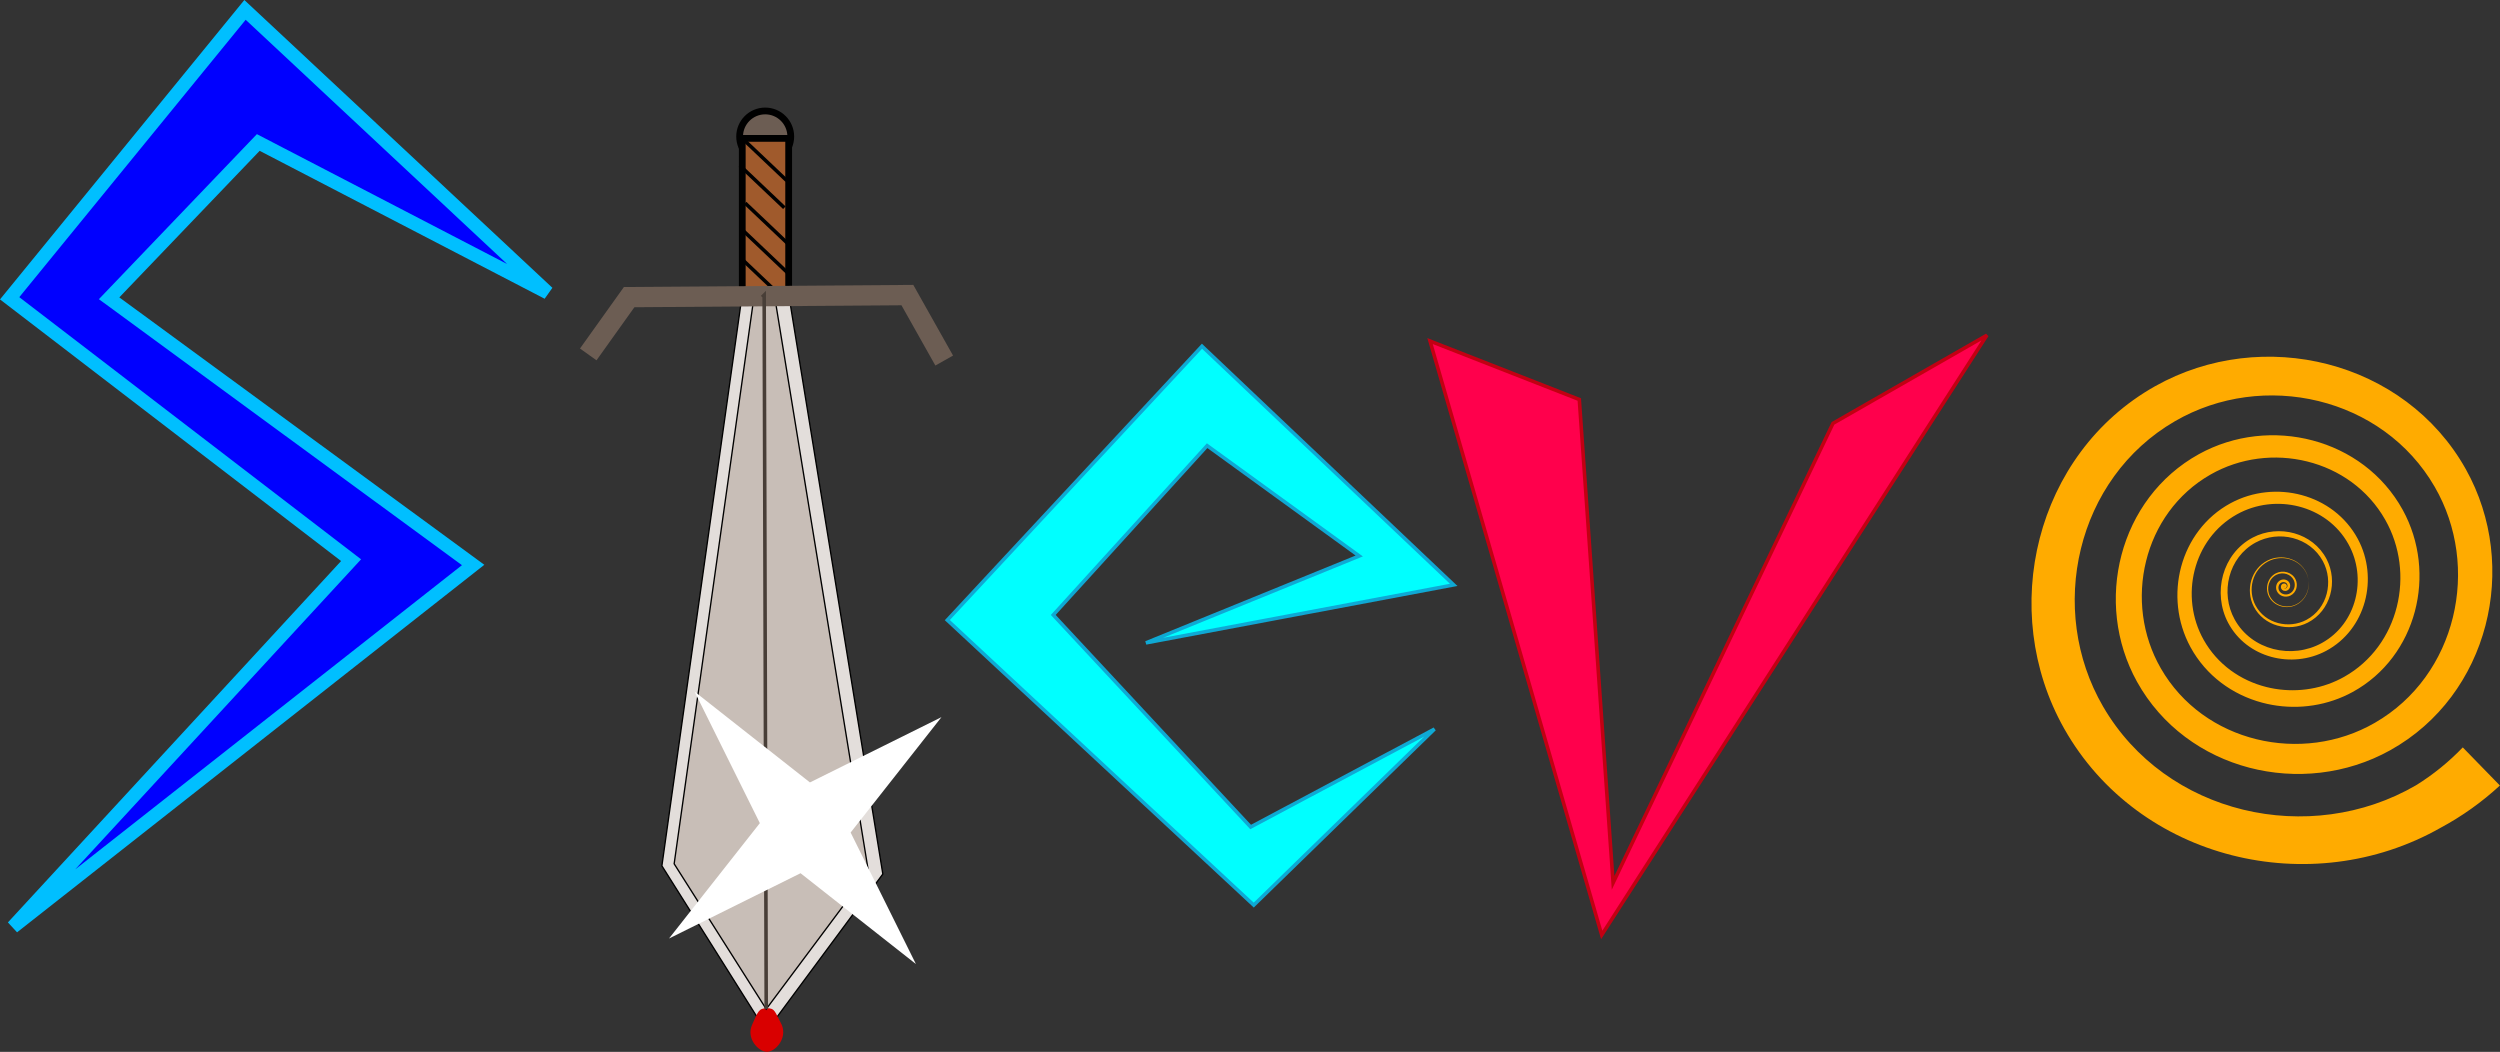 <?xml version="1.0" encoding="UTF-8" standalone="no"?>
<svg
   xmlns:dc="http://purl.org/dc/elements/1.1/"
   xmlns:cc="http://creativecommons.org/ns#"
   xmlns:rdf="http://www.w3.org/1999/02/22-rdf-syntax-ns#"
   xmlns:svg="http://www.w3.org/2000/svg"
   xmlns="http://www.w3.org/2000/svg"
   xmlns:sodipodi="http://sodipodi.sourceforge.net/DTD/sodipodi-0.dtd"
   xmlns:inkscape="http://www.inkscape.org/namespaces/inkscape"
   viewBox="0 0 1058.771 445.463"
   version="1.1"
   id="svg14"
   sodipodi:docname="logo-f3.svg"
   width="1058.771"
   height="445.463"
   inkscape:version="0.92.4 (5da689c313, 2019-01-14)">
  <rect x="0" y="0" width="1058.771" height="445.463" fill="#333333" stroke="none"/>
  <defs
     id="defs18">
    <inkscape:path-effect
       effect="powerstroke"
       id="path-effect4609"
       is_visible="true"
       offset_points="31.948,0.544 | 18.555,-0.04 | 41,1.678"
       sort_points="true"
       interpolator_type="CubicBezierFit"
       interpolator_beta="0.16"
       start_linecap_type="peak"
       linejoin_type="extrp_arc"
       miter_limit="-1.1"
       end_linecap_type="butt" />
  </defs>
  <sodipodi:namedview
     pagecolor="#ffffff"
     bordercolor="#666666"
     borderopacity="1"
     objecttolerance="10"
     gridtolerance="10"
     guidetolerance="10"
     inkscape:pageopacity="0"
     inkscape:pageshadow="2"
     inkscape:window-width="1296"
     inkscape:window-height="704"
     id="namedview16"
     showgrid="false"
     fit-margin-top="0"
     fit-margin-left="0"
     fit-margin-right="0"
     fit-margin-bottom="0"
     inkscape:zoom="0.78"
     inkscape:cx="511.16624"
     inkscape:cy="207.56494"
     inkscape:window-x="70"
     inkscape:window-y="27"
     inkscape:window-maximized="1"
     inkscape:current-layer="svg14" />
  <path
     style="fill:#0000ff;stroke:#00bfff;stroke-width:5.731;stroke-linecap:butt;stroke-linejoin:miter;stroke-miterlimit:4;stroke-dasharray:none;stroke-opacity:1"
     d="M 231.986,123.982 103.765,4.185 4.087,126.326 148.691,237.236 5.454,392.594 200.379,239.274 46.205,126.326 109.381,60.342 Z"
     id="path10"
     inkscape:connector-curvature="0"
     sodipodi:nodetypes="ccccccccc"
     inkscape:export-xdpi="250"
     inkscape:export-ydpi="250" />
  <circle
     style="opacity:1;vector-effect:none;fill:#6c5d53;fill-opacity:1;stroke:#000000;stroke-width:2.865;stroke-linecap:butt;stroke-linejoin:miter;stroke-miterlimit:4;stroke-dasharray:none;stroke-dashoffset:0;stroke-opacity:1"
     id="path14"
     cx="324.068"
     cy="57.823"
     r="10.83"
     inkscape:export-xdpi="250"
     inkscape:export-ydpi="250" />
  <rect
     style="opacity:1;vector-effect:none;fill:#a05a2c;fill-opacity:1;stroke:#000000;stroke-width:2.865;stroke-linecap:butt;stroke-linejoin:miter;stroke-miterlimit:4;stroke-dasharray:none;stroke-dashoffset:0;stroke-opacity:1"
     id="rect12"
     width="19.655"
     height="65.984"
     x="314.353"
     y="58.609"
     inkscape:export-xdpi="250"
     inkscape:export-ydpi="250" />
  <path
     style="fill:none;stroke:#000000;stroke-width:1.516px;stroke-linecap:butt;stroke-linejoin:miter;stroke-opacity:1"
     d="m 314.353,58.609 18.812,17.842"
     id="path823"
     inkscape:connector-curvature="0"
     inkscape:export-xdpi="250"
     inkscape:export-ydpi="250" />
  <path
     style="fill:none;stroke:#000000;stroke-width:1.516px;stroke-linecap:butt;stroke-linejoin:miter;stroke-opacity:1"
     d="m 313.362,70.129 18.812,17.842"
     id="path823-3"
     inkscape:connector-curvature="0"
     inkscape:export-xdpi="250"
     inkscape:export-ydpi="250" />
  <path
     style="fill:none;stroke:#000000;stroke-width:1.516px;stroke-linecap:butt;stroke-linejoin:miter;stroke-opacity:1"
     d="m 315.59,86.03 18.813,17.842"
     id="path823-6"
     inkscape:connector-curvature="0"
     inkscape:export-xdpi="250"
     inkscape:export-ydpi="250" />
  <path
     style="fill:none;stroke:#000000;stroke-width:1.516px;stroke-linecap:butt;stroke-linejoin:miter;stroke-opacity:1"
     d="m 314.599,97.55 18.813,17.842"
     id="path823-3-7"
     inkscape:connector-curvature="0"
     inkscape:export-xdpi="250"
     inkscape:export-ydpi="250" />
  <path
     style="fill:none;stroke:#000000;stroke-width:1.516px;stroke-linecap:butt;stroke-linejoin:miter;stroke-opacity:1"
     d="m 313.857,109.423 18.813,17.842"
     id="path823-5"
     inkscape:connector-curvature="0"
     inkscape:export-xdpi="250"
     inkscape:export-ydpi="250" />
  <path
     style="fill:#e3dedb;stroke:#000000;stroke-width:0.573;stroke-linecap:butt;stroke-linejoin:miter;stroke-opacity:1"
     d="m 314.353,124.593 -34.039,242.107 44.187,70.18 49.386,-66.714 -39.879,-245.573 z"
     id="path866"
     inkscape:connector-curvature="0"
     inkscape:export-xdpi="250"
     inkscape:export-ydpi="250" />
  <path
     style="opacity:1;vector-effect:none;fill:#d90000;fill-opacity:1;stroke:none;stroke-width:1.355;stroke-linecap:butt;stroke-linejoin:miter;stroke-miterlimit:4;stroke-dasharray:none;stroke-dashoffset:0;stroke-opacity:1"
     d="m 331.111,434.096 c 2.36,5.82 -2.826,11.367 -6.313,11.367 -3.486,0 -8.873,-5.602 -6.313,-11.367 2.517,-5.668 2.826,-7.117 6.313,-7.117 3.486,0 3.324,1.449 6.313,7.117"
     id="path4611"
     inkscape:connector-curvature="0"
     sodipodi:nodetypes="csssc"
     inkscape:export-xdpi="250"
     inkscape:export-ydpi="250" />
  <path
     style="fill:#c8beb7;stroke:#000000;stroke-width:0.573;stroke-linecap:butt;stroke-linejoin:miter;stroke-opacity:1"
     d="m 319.303,125.837 8.664,-0.867 39.855,244.33 -43.321,58.05 -38.989,-61.516 z"
     id="path872"
     inkscape:connector-curvature="0"
     sodipodi:nodetypes="cccccc"
     inkscape:export-xdpi="250"
     inkscape:export-ydpi="250" />
  <path
     style="fill:none;stroke:#6c5d53;stroke-width:8.596;stroke-linecap:butt;stroke-linejoin:miter;stroke-opacity:1"
     d="m 249.123,150.097 17.328,-24.26 117.833,-0.867 15.595,27.725"
     id="path16"
     inkscape:connector-curvature="0"
     sodipodi:nodetypes="cccc"
     inkscape:export-xdpi="250"
     inkscape:export-ydpi="250" />
  <path
     style="fill:none;stroke:#483e37;stroke-width:1.516px;stroke-linecap:butt;stroke-linejoin:miter;stroke-opacity:1"
     d="m 324.501,427.35 -0.866,-302.38 v 0 l -0.866,0.867"
     id="path868"
     inkscape:connector-curvature="0"
     sodipodi:nodetypes="cccc"
     inkscape:export-xdpi="250"
     inkscape:export-ydpi="250" />
  <path
     style="fill:#00ffff;stroke:#0fa9d4;stroke-width:1.516px;stroke-linecap:butt;stroke-linejoin:miter;stroke-opacity:1"
     d="M 485.316,272.261 615.655,247.7 509.048,146.631 401.198,262.618 l 129.774,120.696 76.546,-74.55 -77.865,41.475 -83.59,-89.806 65.17,-71.687 64.416,46.711 z"
     id="path893"
     inkscape:connector-curvature="0"
     sodipodi:nodetypes="ccccccccccc"
     inkscape:export-xdpi="250"
     inkscape:export-ydpi="250" />
  <path
     style="fill:#ff004c;fill-opacity:1;stroke:#c20012;stroke-width:1.516px;stroke-linecap:butt;stroke-linejoin:miter;stroke-opacity:1"
     d="m 605.635,144.446 63.211,24.749 14.315,204.7 93.121,-194.605 65.207,-37.331 -163.15,254.011 z"
     id="path895"
     inkscape:connector-curvature="0"
     sodipodi:nodetypes="ccccccc"
     inkscape:export-xdpi="250"
     inkscape:export-ydpi="250" />
  <path
     sodipodi:type="spiral"
     style="fill:#ffab00;fill-opacity:1;fill-rule:nonzero;stroke:none;stroke-width:0.5"
     id="path897"
     sodipodi:cx="-183.23"
     sodipodi:cy="146.56548"
     sodipodi:expansion="3.72"
     sodipodi:revolution="10.268145"
     sodipodi:radius="16.835911"
     sodipodi:argument="-18.133492"
     sodipodi:t0="0.02222381"
     d="m -183.207,146.598 c -0.005,0.004 -0.011,0.006 -0.018,0.007 -0.007,9.7e-4 -0.013,8e-5 -0.018,-0.001 -0.009,-0.003 -0.015,-0.008 -0.017,-0.01 -0.003,-0.003 -0.005,-0.005 -0.006,-0.007 -6.8e-4,-0.001 -0.001,-0.002 -0.002,-0.003 -6e-4,-0.001 -0.001,-0.003 -0.002,-0.005 -0.002,-0.005 -0.002,-0.01 -0.002,-0.015 2.3e-4,-0.005 0.001,-0.01 0.003,-0.014 0.003,-0.008 0.008,-0.013 0.012,-0.016 0.004,-0.003 0.007,-0.005 0.011,-0.007 0.003,-0.001 0.007,-0.003 0.011,-0.003 0.01,-0.001 0.019,7.6e-4 0.027,0.005 0.007,0.004 0.013,0.009 0.016,0.014 0.006,0.008 0.009,0.018 0.009,0.027 -4e-5,0.01 -0.003,0.019 -0.008,0.026 -0.005,0.007 -0.011,0.013 -0.016,0.016 -0.01,0.006 -0.022,0.009 -0.034,0.009 -0.011,-0.001 -0.02,-0.005 -0.028,-0.011 -0.008,-0.006 -0.013,-0.013 -0.017,-0.019 -0.007,-0.013 -0.01,-0.027 -0.008,-0.042 0.002,-0.012 0.007,-0.023 0.014,-0.032 0.007,-0.009 0.015,-0.015 0.024,-0.019 0.016,-0.008 0.034,-0.011 0.052,-0.007 0.014,0.003 0.026,0.01 0.036,0.018 0.01,0.009 0.017,0.019 0.022,0.029 0.01,0.02 0.012,0.044 0.006,0.066 -0.005,0.017 -0.013,0.031 -0.024,0.043 -0.011,0.012 -0.024,0.02 -0.037,0.026 -0.026,0.011 -0.056,0.013 -0.083,0.005 -0.02,-0.006 -0.038,-0.017 -0.052,-0.031 -0.014,-0.014 -0.024,-0.03 -0.031,-0.047 -0.013,-0.033 -0.015,-0.071 -0.003,-0.106 0.009,-0.025 0.023,-0.046 0.04,-0.063 0.017,-0.017 0.038,-0.029 0.059,-0.038 0.042,-0.016 0.09,-0.017 0.134,-7.9e-4 0.031,0.011 0.057,0.029 0.077,0.051 0.021,0.022 0.036,0.048 0.045,0.074 0.019,0.053 0.019,0.114 -0.002,0.168 -0.015,0.037 -0.037,0.069 -0.065,0.094 -0.028,0.025 -0.06,0.043 -0.093,0.055 -0.067,0.023 -0.143,0.022 -0.211,-0.006 -0.046,-0.019 -0.084,-0.048 -0.115,-0.082 -0.03,-0.034 -0.052,-0.074 -0.067,-0.116 -0.028,-0.084 -0.025,-0.179 0.012,-0.262 0.024,-0.056 0.06,-0.102 0.102,-0.139 0.043,-0.037 0.092,-0.063 0.144,-0.08 0.104,-0.033 0.221,-0.028 0.323,0.018 0.135,0.061 0.224,0.175 0.264,0.303 0.04,0.127 0.032,0.271 -0.026,0.396 -0.076,0.162 -0.215,0.268 -0.37,0.316 -0.155,0.047 -0.329,0.036 -0.48,-0.036 -0.194,-0.093 -0.32,-0.26 -0.376,-0.448 -0.056,-0.188 -0.041,-0.398 0.048,-0.579 0.112,-0.23 0.314,-0.38 0.539,-0.446 0.225,-0.065 0.476,-0.047 0.694,0.062 0.272,0.135 0.449,0.375 0.525,0.644 0.076,0.268 0.053,0.567 -0.078,0.825 -0.161,0.319 -0.445,0.527 -0.763,0.616 -0.318,0.089 -0.671,0.06 -0.975,-0.097 -0.372,-0.191 -0.616,-0.525 -0.719,-0.899 -0.103,-0.374 -0.067,-0.788 0.119,-1.145 0.225,-0.433 0.615,-0.716 1.053,-0.835 0.437,-0.119 0.921,-0.075 1.337,0.144 0.501,0.263 0.828,0.717 0.965,1.226 0.137,0.509 0.084,1.071 -0.173,1.553 -0.306,0.576 -0.832,0.953 -1.421,1.11 -0.588,0.157 -1.239,0.094 -1.795,-0.205 -0.661,-0.355 -1.093,-0.96 -1.272,-1.638 -0.179,-0.678 -0.105,-1.425 0.242,-2.065 0.408,-0.754 1.102,-1.248 1.88,-1.452 0.777,-0.204 1.633,-0.117 2.366,0.283 0.858,0.468 1.419,1.26 1.65,2.148 0.231,0.886 0.13,1.863 -0.329,2.698 -0.534,0.972 -1.435,1.608 -2.444,1.869 -1.008,0.26 -2.117,0.144 -3.064,-0.381 -1.097,-0.606 -1.816,-1.627 -2.109,-2.771 -0.293,-1.141 -0.16,-2.396 0.438,-3.468 0.686,-1.235 1.838,-2.044 3.129,-2.373 1.287,-0.328 2.703,-0.176 3.911,0.5 1.385,0.774 2.293,2.07 2.661,3.521 0.367,1.447 0.194,3.038 -0.57,4.395 -0.87,1.549 -2.323,2.564 -3.95,2.974 -1.452,0.366 -3.032,0.248 -4.438,-0.398 -0.164,-0.075 -0.326,-0.158 -0.485,-0.248 -1.731,-0.977 -2.86,-2.604 -3.313,-4.417 -0.455,-1.817 -0.228,-3.805 0.734,-5.494 1.092,-1.922 2.904,-3.173 4.922,-3.673 2.021,-0.502 4.23,-0.245 6.105,0.829 2.125,1.214 3.508,3.225 4.06,5.46 0.552,2.24 0.265,4.686 -0.929,6.761 -1.345,2.344 -3.568,3.869 -6.038,4.476 -2.476,0.608 -5.177,0.287 -7.468,-1.036 -2.58,-1.486 -4.259,-3.936 -4.925,-6.66 -0.668,-2.73 -0.312,-5.707 1.149,-8.231 1.637,-2.834 4.333,-4.679 7.331,-5.411 3.004,-0.733 6.279,-0.34 9.057,1.271 3.108,1.8 5.135,4.762 5.937,8.055 0.804,3.3 0.371,6.898 -1.402,9.949 -1.976,3.405 -5.224,5.627 -8.837,6.507 -3.619,0.881 -7.566,0.406 -10.915,-1.542 -1.079,-0.671 -2.069,-1.476 -2.943,-2.386 l -2.343,2.404 c 1.133,1.045 2.393,1.944 3.744,2.668 4.101,2.329 8.864,2.83 13.175,1.729 4.317,-1.103 8.218,-3.823 10.568,-7.977 2.113,-3.74 2.563,-8.08 1.553,-12.004 -1.011,-3.93 -3.494,-7.477 -7.279,-9.608 -3.399,-1.911 -7.341,-2.312 -10.901,-1.39 -3.566,0.923 -6.78,3.182 -8.708,6.621 -1.723,3.079 -2.08,6.647 -1.24,9.867 0.841,3.225 2.888,6.129 6.003,7.866 2.78,1.548 5.999,1.864 8.901,1.103 2.907,-0.762 5.522,-2.612 7.082,-5.423 1.386,-2.501 1.666,-5.395 0.978,-8.003 -0.689,-2.612 -2.354,-4.959 -4.883,-6.357 -2.242,-1.237 -4.836,-1.485 -7.172,-0.866 -2.34,0.62 -4.441,2.115 -5.689,4.383 -1.101,2.004 -1.32,4.321 -0.765,6.409 0.556,2.091 1.893,3.967 3.922,5.08 0.187,0.103 0.378,0.197 0.571,0.282 1.65,0.73 3.479,0.837 5.141,0.393 1.868,-0.499 3.536,-1.695 4.522,-3.503 0.866,-1.592 1.032,-3.428 0.589,-5.075 -0.446,-1.658 -1.511,-3.137 -3.119,-4.008 -1.409,-0.762 -3.034,-0.906 -4.49,-0.511 -1.466,0.397 -2.771,1.341 -3.538,2.766 -0.667,1.242 -0.791,2.673 -0.441,3.955 0.352,1.289 1.186,2.436 2.441,3.107 1.089,0.581 2.343,0.686 3.466,0.377 1.129,-0.311 2.131,-1.043 2.716,-2.145 0.503,-0.95 0.592,-2.044 0.321,-3.021 -0.273,-0.983 -0.913,-1.855 -1.874,-2.36 -0.824,-0.432 -1.772,-0.508 -2.619,-0.27 -0.851,0.239 -1.604,0.794 -2.039,1.629 -0.369,0.711 -0.432,1.527 -0.226,2.256 0.207,0.732 0.687,1.378 1.406,1.75 0.608,0.313 1.307,0.365 1.929,0.187 0.625,-0.179 1.176,-0.59 1.491,-1.206 0.263,-0.517 0.306,-1.11 0.153,-1.638 -0.153,-0.53 -0.504,-0.995 -1.027,-1.26 -0.435,-0.219 -0.935,-0.253 -1.379,-0.123 -0.445,0.131 -0.835,0.426 -1.055,0.867 -0.181,0.363 -0.208,0.78 -0.098,1.149 0.11,0.37 0.357,0.694 0.724,0.875 0.3,0.147 0.643,0.168 0.948,0.077 0.305,-0.092 0.57,-0.296 0.717,-0.599 0.118,-0.245 0.134,-0.525 0.059,-0.772 -0.076,-0.248 -0.242,-0.462 -0.489,-0.58 -0.197,-0.094 -0.422,-0.106 -0.62,-0.044 -0.199,0.061 -0.369,0.196 -0.463,0.394 -0.073,0.155 -0.082,0.333 -0.032,0.49 0.049,0.156 0.155,0.29 0.311,0.362 0.12,0.055 0.258,0.061 0.379,0.023 0.121,-0.038 0.223,-0.121 0.277,-0.241 0.041,-0.091 0.045,-0.195 0.015,-0.287 -0.029,-0.091 -0.091,-0.167 -0.181,-0.206 -0.067,-0.029 -0.143,-0.032 -0.21,-0.01 -0.033,0.011 -0.063,0.028 -0.088,0.05 -0.025,0.022 -0.046,0.049 -0.06,0.082 -0.02,0.046 -0.022,0.1 -0.006,0.147 0.008,0.023 0.019,0.044 0.034,0.061 0.015,0.017 0.034,0.031 0.056,0.041 0.03,0.013 0.066,0.014 0.097,0.004 0.015,-0.005 0.028,-0.013 0.039,-0.022 0.011,-0.009 0.019,-0.021 0.025,-0.035 0.008,-0.018 0.008,-0.039 0.002,-0.058 -0.003,-0.009 -0.007,-0.016 -0.012,-0.022 -0.005,-0.006 -0.011,-0.01 -0.019,-0.014 -0.008,-0.004 -0.019,-0.004 -0.028,-0.002 -0.004,0.001 -0.007,0.003 -0.009,0.004 -0.002,0.002 -0.004,0.003 -0.005,0.006 -9.6e-4,6.6e-4 -0.002,0.005 -0.002,0.006 -1.3e-4,7.6e-4 -3.7e-4,6.6e-4 -0.001,2e-4 -0.001,-4.8e-4 -0.003,-0.001 -0.004,-9.2e-4 -0.004,-5.2e-4 -0.006,7.6e-4 -0.009,0.003 -0.002,0.001 -0.004,0.003 -0.006,0.006 -0.002,0.003 -0.004,0.007 -0.005,0.011 -0.001,0.007 2.2e-4,0.013 0.003,0.019 0.002,0.003 0.005,0.007 0.009,0.01 0.004,0.003 0.01,0.006 0.015,0.007 0.008,0.001 0.017,-3.4e-4 0.024,-0.005 0.004,-0.002 0.008,-0.006 0.012,-0.011 0.004,-0.005 0.007,-0.012 0.008,-0.019 0.001,-0.009 -9.6e-4,-0.018 -0.006,-0.026 -0.003,-0.004 -0.007,-0.009 -0.012,-0.013 -0.006,-0.004 -0.013,-0.007 -0.021,-0.008 -0.009,-6e-4 -0.018,0.002 -0.026,0.007 -0.004,0.003 -0.009,0.007 -0.013,0.013 -0.004,0.007 -0.007,0.015 -0.007,0.023 1.7e-4,0.009 0.003,0.017 0.008,0.024 0.003,0.004 0.008,0.009 0.015,0.013 0.007,0.004 0.016,0.006 0.025,0.005 0.004,-6.5e-4 0.008,-0.002 0.011,-0.003 0.003,-0.001 0.006,-0.003 0.01,-0.006 0.003,-0.003 0.008,-0.008 0.012,-0.016 0.002,-0.004 0.003,-0.009 0.003,-0.014 2.3e-4,-0.005 -5.5e-4,-0.01 -0.002,-0.015 -7.6e-4,-0.002 -0.002,-0.004 -0.002,-0.005 -6.3e-4,-0.001 -0.001,-0.002 -0.002,-0.003 -0.001,-0.002 -0.003,-0.005 -0.006,-0.007 -0.002,-0.002 -0.008,-0.007 -0.017,-0.01 -0.005,-0.001 -0.011,-0.002 -0.018,-0.001 -0.007,9.8e-4 -0.013,0.004 -0.018,0.007 l 0.056,0.009 z"
     transform="matrix(-6.712,0,0,6.712,-262.329,-735.395)"
     inkscape:path-effect="#path-effect4609"
     inkscape:export-xdpi="250"
     inkscape:export-ydpi="250" />
  <path
     sodipodi:type="star"
     style="opacity:1;vector-effect:none;fill:#ffffff;fill-opacity:1;stroke:none;stroke-width:1.063;stroke-linecap:butt;stroke-linejoin:miter;stroke-miterlimit:4;stroke-dasharray:none;stroke-dashoffset:0;stroke-opacity:1"
     id="path23"
     sodipodi:sides="4"
     sodipodi:cx="341.02568"
     sodipodi:cy="350.59145"
     sodipodi:r1="74.334839"
     sodipodi:r2="19.327057"
     sodipodi:arg1="0.88847977"
     sodipodi:arg2="1.6738779"
     inkscape:flatsided="false"
     inkscape:rounded="0"
     inkscape:randomized="0"
     d="m 387.901,408.284 -48.864,-38.468 -55.704,27.651 38.468,-48.864 -27.651,-55.704 48.864,38.468 55.704,-27.651 -38.468,48.864 z"
     inkscape:transform-center-x="1.2397424"
     inkscape:transform-center-y="-5.9089082" />
</svg>
